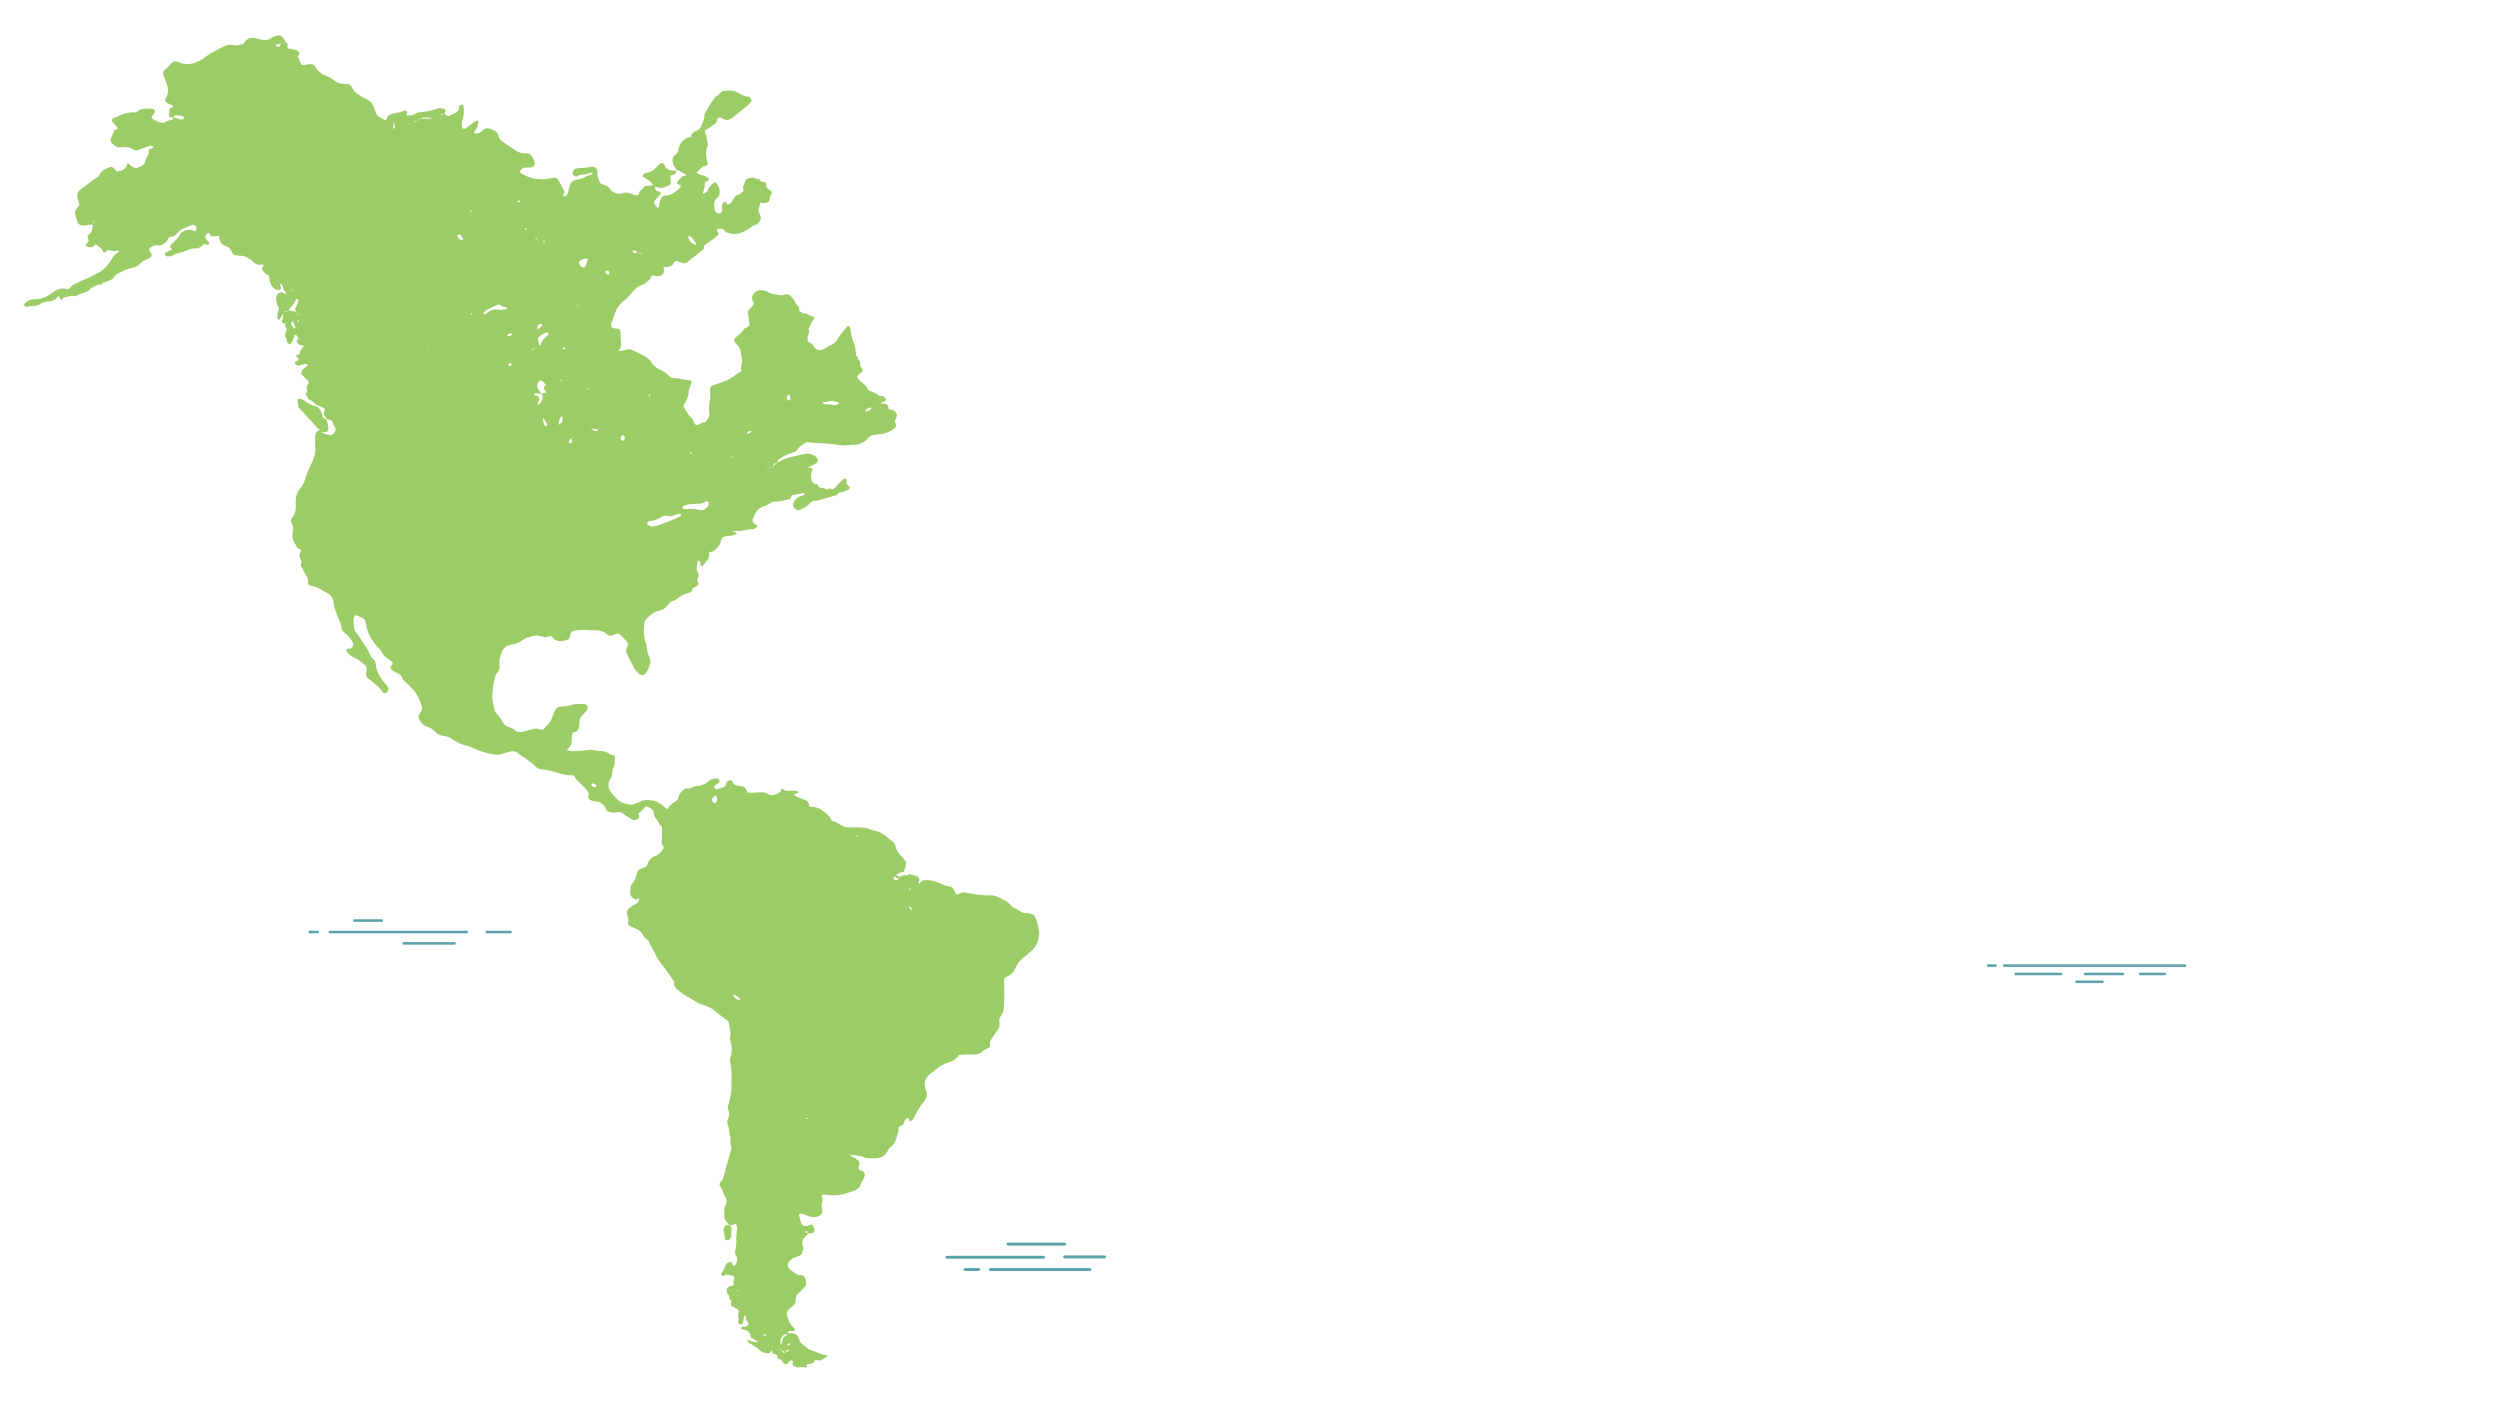<svg enable-background="new 0 0 1920 1080" viewBox="0 0 1920 1080" xmlns="http://www.w3.org/2000/svg"><path d="m1548 749h35c.5 0 .9-.5.9-1s-.4-1-.9-1h-35c-.5 0-.9.5-.9 1s.4 1 .9 1z" fill="#5ca4aa"/><path d="m1601.3 749h29.1c.5 0 .9-.5.9-1s-.4-1-.9-1h-29.1c-.5 0-.9.5-.9 1s.4 1 .9 1z" fill="#5ca4aa"/><path d="m1643.6 749h19c.5 0 .9-.5.9-1s-.4-1-.9-1h-19c-.5 0-.9.5-.9 1s.4 1 .9 1z" fill="#5ca4aa"/><path d="m1594.7 755h20c.5 0 .9-.5.9-1 0-.6-.4-1-.9-1h-20c-.5 0-.9.5-.9 1 0 .6.4 1 .9 1z" fill="#5ca4aa"/><path d="m1539.2 742.6h138.9c.5 0 .9-.5.9-1 0-.6-.4-1-.9-1h-138.9c-.5 0-.9.5-.9 1s.4 1 .9 1z" fill="#5ca4aa"/><path d="m1526.9 742.6h5.8c.5 0 .9-.5.9-1 0-.6-.4-1-.9-1h-5.8c-.5 0-.9.5-.9 1s.4 1 .9 1z" fill="#5ca4aa"/><g fill="none" stroke="#5ca4aa" stroke-linecap="round" stroke-miterlimit="10"><path d="m253.4 715.8h105" stroke-width="2.019"/><path d="m373.9 715.8h18.2" stroke-width="2.019"/><path d="m310 724.5h39" stroke-width="2.019"/><path d="m272.3 707h20.8" stroke-width="2.019"/><path d="m237.9 715.8h6.1" stroke-width="2.019"/><path d="m727.2 965.6h74.2" stroke-width="2.25"/><path d="m760.6 975h76.5" stroke-width="2.25"/><path d="m817.6 965.3h30.7" stroke-width="2.25"/><path d="m741.1 975h10.5" stroke-width="2.25"/><path d="m774.1 955.5h43.5" stroke-width="2.25"/></g><path clip-rule="evenodd" d="m794.6 703.6c-.3-.6-1-1.2-1.7-1.4-1.2-.4-2.6-1-3.9-.9-2.4.2-4.3-.5-6-1.8-2.1-1.5-5.1-2-6.6-4.1-2.5-3.4-6.6-4.8-10.4-6.6-1.7-.9-3.6-1.2-5.5-1.2-6.6.2-13.1-.8-19.5-2.2-.7-.2-1.6 0-2.4.2-1 .3-2 .8-2.9 1.2-.8.3-1.5 0-1.9-.8-.5-1.1-.8-2.3-1.5-3.3-.5-.7-1.5-1.7-2.4-1.8-3.7-.2-6.6-2.1-9.9-3.3-2.5-.9-5.1-1.6-7.9-1.7-2.4-.1-4.3.3-5.5 2.2-.1.2-.4.4-.6.4-.5 0-.7-.4-.5-.9.1-.4.2-.9.4-1.4.5-1.9-.9-3-2.1-3.4-2-.7-4.1-1.2-6.1-1.7-.1.4-.2.8-.3 1.2h.1l.2.2-.4-.1v-.1c-2.3-.3-4.5-.2-6.4 1.3-.6-1.1-1.8-1.2-3.1-1.3 1.8-1.5 3.9-2.3 6.3-2.8.6-1.8 1.2-3.5 1.6-5.3.3-1.1.2-2.3-.7-3.3-1-1.1-1.6-2.4-2.8-3.4-2.2-2.1-3.9-4.5-4.4-7.4-.3-1.4-1-2.7-2.2-3.7-4.5-3.8-8.8-7.8-15.5-8.8-.8-.1-1.6-.4-2.3-.8-2.8-1.2-5.7-1.4-8.8-1.4-3 .1-6 0-9-.1-.8 0-1.6-.3-2.3-.6-2.8-1.4-5-3.6-8.4-4.2-.4-.1-.8-.6-.9-1-.4-1.1-1-2.2-2-3-1.7-1.5-3.4-3.1-5.3-4.4-1.2-.9-2.8-1.5-4.3-2-1.3-.4-2.7-.3-4.1-.4-.9-.1-1.6-.5-1.5-1.3.1-2.2-1.2-3.5-3.5-4.3-2-.7-4-1.5-5.9-2.4-.7-.3-1.5-.8-1.7-1.3-.3-.8.8-.9 1.6-1.1.3-.1.5-.1.8-.2.6-.2.8-.6.5-1-.1-.2-.4-.3-.7-.4-2.4-.7-4.9-.4-7.3-.3-1.5.1-2.6-.4-3.6-1.3-.4-.4-1.1-.2-1.4.3-.4.6-.4 1.5-.9 1.9-2.5 1.9-6.5 3.4-9.7 1.3-2-1.2-4-1.3-6.2-1.1-2.4.2-4.9.3-7.4.4-1.2 0-2-.4-2.5-1.5-.1-.2-.1-.5-.2-.7-.4-1.5-1.5-2.5-3.2-2.8-1.1-.2-2.1-.4-3.2-.5-2.1-.2-3.5-1.2-4.1-2.9-.2-.7-.8-1.2-1.7-1.3-.8-.1-2.3.6-2.7 1.4-.2.4-.5.9-.5 1.3-.1 1.6-1.1 2.5-2.9 3-1.3.3-2.5.9-3.8 1.3-.8.3-1.4 0-2-.8-.4-.6-.9-1.3-.1-1.9 1.1-1 2.4-1.9 3.5-2.9.6-.5.1-2-.8-2.4-.7-.3-1.6-.5-2.3-.4-1.9.3-3.7 1-5.1 2.2-1.8 1.5-3.9 2.7-6.3 3.2-2.6.6-5.4.5-7.6 2.2-.3.2-1.1 0-1.6 0-1.8-.2-3.2.6-4.3 1.6-1.5 1.4-2.9 2.9-3.2 4.8-.3 1.8-1.1 3-2.8 4-1.6.9-3 2-4.3 3.2-.6.6-.7 1.5-1 2.4h.1v.4l-.2-.3c0-.1 0-.1.1-.2-.5-.1-1-.2-1.4-.4-1.4-1.1-2.9-2.2-4.2-3.3-1.8-1.6-4-2.3-6.5-2.8-3.3-.6-6.5-.6-9.5.9-.9.5-2 .8-2.9 1.2-2.2 1.1-4.4 1.8-6.9.5-4.5-.4-7.3-2.9-9.8-5.7-1.5-1.6-2.7-3.5-3.9-5.3-.4-.6-.6-1.3-.6-2-.1-2.3-.1-4.6 1.7-6.7.6-.7.9-1.7.9-2.6.1-2.4.8-4.5 1.6-6.8.8-2.2.6-4.6.7-6.9 0-.4-.4-.9-.8-1.1-.9-.4-2-.7-3-1l.2.2-.5.1.3-.3c-1.8-1.4-3.7-2.4-6.3-2.5-2.4-.1-4.9-.3-7.3-.8-2.8-.6-5.3.7-8.1.6-2.2-.1-4.4.3-6.5.3-1.3 0-2.7-.3-4-.5-.7-.1-.9-.7-.5-1 2.5-2.1 3.6-4.5 3.3-7.6-.1-1.4.3-2.8.5-4.2.1-.7.6-1.3 1.5-1.4 2-.1 2.9-1.1 3.3-2.6.4-1.6.8-3.2.7-4.8-.2-2.3.6-4.1 2.4-5.7 1.1-1 2.1-2.2 3-3.3.4-.6.7-1.3.9-1.9.5-1.2-1-3-2.5-3.1-3.3-.1-6.6-.5-9.7.6-2.6 1-5.3 1.1-8 1.2-2.5.1-4.1 1.2-5 3.1-.6 1.1-1.1 2.1-1.4 3.3-1 3.4-2.5 6.6-5.8 9-1 2.8-3 2.7-5.7 1.8-1.2-.4-2.7-.2-4 .1-2.6.6-5.2 1.6-7.8 2.1-2.1.4-4.4.5-6.1-1.2-1.3-1.3-3-2-4.9-2.5-2.3-.6-3.6-2.1-4.5-3.8-1.2-2.4-2.7-4.6-4.7-6.6-.9-.9-1.4-2-1.6-3.2-.4-2.1-.9-4.1-1.3-6.2-.2-1.4-.4-2.8-.3-4.2.3-4.9.9-9.8 2.2-14.6.2-.9.5-1.9 1.2-2.6 2-1.9 2.4-4.1 2.1-6.5-.4-3.3.5-6.5 1.7-9.6 1.1-2.8 3.3-5.2 6.6-5.7 4-.6 7.3-1.9 10.2-4.1 2.1-1.7 4.9-1.9 7.3-2.8 2-.7 4.3-.3 6.4.4 1.6.5 3.2.8 4.8.2 1.8-.7 3.4-.4 4.3.9 2 2.8 4.9 2.7 7.9 2.3 1.5-.2 3-1 4.4-1.5.4-1.3 1-2.6 1.1-4 .1-1.5 1.3-2 2.5-2.3 1-.3 2.1-.3 3.2-.5 3.8-.6 7.7.3 11.5.1 4.3-.2 8.1.6 11.1 3.5 1 1 2.5.8 3.8.4 1-.3 2-.8 3-1.1 1.1-.3 2.3-.1 3 .7 1.8 1.8 3.4 3.6 5.1 5.5.9 1 1.1 2.1.5 3.3-.3.7-.5 1.4-.8 2-.7 1.4-.8 2.7.5 3.9 1.1 3.9 3.7 7.2 5.4 10.9.8 1.7 2.4 3.1 3.8 4.5 1.3 1.3 4 1 5-.4 2-2.8 3.3-5.9 3.6-9.3.1-.5.1-1-.1-1.4-.6-1.8-1.5-3.5-2-5.3s-.5-3.7-.7-5.5c0-.2-.1-.5-.2-.7-2.5-5.4-2.2-11-1.6-16.6.1-.9.4-1.9 1.1-2.6 2.9-2.8 5.6-5.9 10.1-6.8.5-.1 1-.3 1.6-.5 1.6-.4 2.9-1.4 3.9-2.4.9-.9 1.6-1.9 2.5-2.8.7-.7 1.6-1.5 2.5-1.7 2-.5 3.4-1.5 4.8-2.6 2.2-1.8 4.7-3.1 7.8-3.7 1.5-.2 2.3-1.2 2.4-2.5 0-.9.8-1.1 1.5-1.5.9-.5 1.8-1 2.6-1.7.6-.5 1-1.2.6-1.9-.7-1-1.3-1.8-.6-3.2 1-1.7 1.3-3.5 0-5.4-.4-.6-.7-1.3-.6-2 .1-2.1.3-4.2.6-6.2 0-.1.4-.3.6-.3s.5.1.7.2c1.3.9.9 2.1 1 3.2 0 .3.6.7.9.9.1.1.6-.1.7-.3 1.4-1.7 2.9-3.4 4.2-5.2.5-.8.6-1.8.8-2.7.1-.7 0-1.4.1-2.1 0-.6.4-.8 1.1-.8 1.5.1 2.5-.7 3.5-1.6 2.3-2.1 4.1-4.5 4.6-7.3.5-2.5 2.1-3 4.5-3.1 1.6-.1 3.3-.4 4.8-.7.8-.2 1.5-.6 2.2-.9.2-.1.4-.4.4-.6s-.2-.5-.4-.6c-.5-.2-1-.3-1.6-.4-.8 0-1.1-.3-.9-.7 0-.1.5-.1.8-.1h.8c4.7.6 9.1-1.4 13.8-1.3.7 0 1.4-.7 2.1-1.1 1.7-1.1 1.6-1.6-.4-2.8-1.5-.9-2.4-2.3-2-3.4.6-1.6 1.1-3.2 1.9-4.6 1.4-2.6 3.5-4.7 6.8-5.8 1.8-.6 3.6-1.2 5-2.4 1.1-.9 2.4-1.3 3.8-1.2 3.7.3 6.9-1.2 10.4-1.7 1.3-.2 1.5-1.1 1.8-2 .2-.6 1.1-1.2 1.7-1.3 2.6-.6 5.3-1 8-1.5.2 0 .7.2.7.2-.1.4-.2 1-.5 1.1-.9.4-2 .7-3 1.1-2.3 1-4.1 2.4-5 4.5-.4.8-.6 1.9-.4 2.7.3 1.4 1.3 2.6 2.8 3.3.4.2 1.1.4 1.5.2 3.3-1.2 6.4-2.8 8.5-5.3 1.3-1.5 2.7-2.2 4.8-1.8 4.2-1.2 8.3-2.3 12.5-3.5 1.3-.4 2.6-.8 3.8-1.1.6-2.5 3.6-1.7 5.3-2.7.7-.4 1.5-.6 2.2-.9.5-.2.9-.5 1.4-.8s.9-1.6.5-1.9c-1.7-1.3-3.2-2.6-2.1-4.8.1-.2-.2-.4-.2-.7-.2-.5-1.6-1-2.1-.6-2.7 2-4.8 4.4-6.8 6.9-.8 1-1.4 1.2-2.6.9-.8-.2-1.6-.3-2.4-.4-.3.5-.8.8-1.5.6-.6-.1-1.1-.4-1.7-.7-.8-.1-1.5-.2-2.3-.3-1.9-.1-2.6-1.1-2.8-2.6-3-.2-4.5-1.6-4.9-4.3-.4-2.4-.4-4.5.8-6.7.5-.9-.1-1.6-1.5-1.9-.5-.1-1.1-.1-1.6-.1-.2 0-.5-.2-.7-.3.5-.1 1-.3 1.4-.4 2-.7 4-1.5 5.6-2.8.9-.7 1.3-2.2.7-3.2-.5-.8-1.1-1.7-1.9-2.2-2.3-1.4-4.9-2.2-7.7-1.6-7.3 1.6-14.7 2.8-21.1 6.6v.3c-.2 0-.3 0-.4.1-.9.8-1.8 1.6-2.7 2.4 0 .1 0 .2-.1.4-1.2.4-2.4.8-3.6 1.1-.6.4-1.3.9-1.9 1.3l-.2.4.1-.5c.6-.4 1.2-.8 1.8-1.3 1.2-.4 2.4-.7 3.5-1.1.1-.1.2-.2.3-.3.3-1.9.5-2.1 2.7-2.4.1-.1.2-.1.3-.2.1 0 .1-.1.2-.1-.1-1.2.5-2.1 1.5-2.8 2.7-2 5.8-3.5 9.2-4.5 2.1-.6 4.1-1.3 5-3.3.2-.4.5-.8.9-1.1 1.6-1.2 3.2-2.6 5-3.6 1.7-.9 3.7.1 5.6.1 7.6.1 15.2 1 22.8 1.9 3.3.4 6.4-.9 9.7-.4.7.1 1.6-.2 2.4-.4s1.5-.5 2.2-.8c2.1-1 4.1-2.3 5.5-4.1 1.1-1.4 2.8-2.1 4.8-2.4 1.4-.2 2.7-.5 4.1-.5 4.1-.1 7.2-1.9 10.3-3.8 1.6-1 2.6-2.5 1.7-4.3-.6-1.1-.8-2.1-.1-3.3.5-.8.9-1.7 1.1-2.6.1-.6 0-1.5-.4-2-1.3-1.8-3-3.2-5.8-2.9l-.5.2.4-.3h.1c-.1-.7-.1-1.4-.4-2-.4-1.2-1.3-2.1-2.8-2.3-.8-.1-1.6-.1-2.5-.2-.3 0-.5-.1-.8-.2.3-.2.6-.5 1-.7.7-.3 1.6-.4 2.3-.7 1-.4 1.2-1.5.5-2.4-.8-1-1.6-1.9-3.2-1.8-.5 0-1.4.1-1.6-.1-1.9-2.2-4.9-2.8-7.6-4-.5-.2-1-.6-1.1-1-.6-2.5-2.8-3.9-4.8-5.5-1-.8-1.8-1.8-2.6-2.7s-.9-1.8-.1-2.5c.9-.9 1.9-1.7 2.9-2.5.8-.8.9-1.7.3-2.5-1.2-1.6-2-3.2-1.5-5.2.1-.5-.6-1.3-1.1-1.7-1.1-.8-.3-2.3-1.7-3-1.1-.6-.1-1.7-.5-2.6-.4-1.1-.2-2.3-.4-3.4-.3-1.4-.6-2.8-1.2-4.1-1.4-3.1-2-6.3-2.5-9.5-.1-.9-.3-1.9-.6-2.8-.1-.3-.8-.5-1.2-.7-.2-.1-.6 0-.7.2-2 2.8-4.6 5.2-6.3 8.1-1.6 3-3.7 5.7-7.6 7-1 .3-1.6 1.2-2.6 1.7-1.2.6-2.4 1.1-3.7 1.5-1.4.5-2.7 0-3.8-.8-.9-.6-1.5-1.3-1.9-2.2-.5-1.2-1.5-1.9-2.7-2.5-1.8-.8-2-2.2-1.9-3.6.1-2.3 1.9-4.4.8-6.8-.2-.5.5-1.3.8-1.9 1-2.2 1.8-4.4 3.4-6.3.4-.5-.1-1.6-.9-1.7-2.5-.3-4-2.3-6.6-2.3-1 0-2-.8-2.9-1.2-.8-.4-1.1-1-1-1.7 0-.7.2-1.4-.4-2-1.4-1.4-2.6-3-3.3-4.8-.4-1.1-1.4-2-2.2-2.9-1.4-1.6-3.1-2.6-5.6-1.7-1 .3-2.2.5-3.2.3-3.2-.6-6.5-.5-9.3-2.4-1-.7-2.5-1-3.8-1.3-3.2-.8-6.7.9-7.9 3.6-.7 1.6-.9 3.2.2 4.7.8 1.1.9 2.2 0 3.3-1.3 1.5-3 2.9-3.8 4.5-.9 1.9 1.1 4 .6 6.1-.2.9 0 1.9.4 2.8.6 1.7-.4 2.6-1.9 3.4-.7.4-1.7.6-2 1.2-1.6 2.9-4.6 4.6-6.9 6.9-1.2 1.1-1.2 2.5 0 3.8.8.9 1.8 1.8 2.5 2.8.6.8 1.2 1.6 1.3 2.5.5 2.5.8 5.1 1.4 7.6.7 2.8-1.7 5.5-.5 8.3.1.2-.4.8-.8 1.1-1.1.7-2.4 1.2-3.3 2-3.3 2.9-7.4 4.8-11.8 6.3-2 .7-4.1 1.4-6.1 2.1-1.5.5-2.1 1.5-2.1 2.7.1 2.8.5 5.6-.1 8.4-.4 1.8-.7 3.7-.7 5.6-.1 1.8.3 3.7.3 5.5 0 .7-.1 1.4-.4 2-.7 1.3-1.5 2.5-2.4 3.7-.2.3-.9.7-1.3.6-2-.4-2.9.9-4.2 1.7-.8.5-2.5.2-2.9-.5-.4-.6-.6-1.3-1-1.9-.5-1.1-.8-2.4-1.7-3.1-2.8-2.1-3.7-5.2-5.5-7.7-.6-.9-.5-1.8.1-2.6 1.8-3.2 3.6-6.3 3.4-10-.1-1.1.7-2.2 1.1-3.3s.8-2.2 1.2-3.3c.2-.5-.6-1.7-1.1-1.7-4.4-.3-8.5-1.8-12.9-1.7-1.1 0-2.2-.4-2.9-1.2-2-2.3-4.5-4.1-7.5-5.3-2.8-1.2-4.9-2.9-6.3-5.3-1.5-2.6-4-4.5-6.9-5.9-2.6-1.3-5.2-2.6-7.8-3.8-1.2-.6-2.6-.8-4-.5-2.3.5-4.5 1.4-6.9 1.1 0 .1-.1.1-.1.2l-.3.2.1-.4h.3c1.3-1.7 2.3-3.5 2-5.7-.3-2.5-.2-5.1-.3-7.7 0-.9-.2-1.9-.5-2.7-.1-.4-.7-.8-1.1-.9-1-.2-2.1-.2-3.2-.3-1.2-.1-2.1-.6-2.3-1.5-.2-.7-.4-1.4-.2-2 .4-1.3 1.2-2.6 1.6-4 1.5-5.8 4.1-11 9.7-14.9 1.2-.9 2.1-2.1 3.1-3.2 2.9-3.3 5.6-6.9 10.7-8.3 2.1-1.7 4.8-3 5.6-5.7.2-.7.8-1.2 1.8-1 1.1.2 2.1.4 3.2.5 2.6.1 4.8-1.6 4.9-3.7 0-1.1-.1-2.2-.2-3.3-.1 0-.1 0-.2 0-.1-.1-.3-.2-.4-.3.2 0 .4.1.6.1v.2c3.7.2 6.8-.5 8.3-3.9.3-.7 1.2-.9 2.1-.6 1.3.4 2.5.9 3.8 1.3s2.7.4 3.8-.4c4.2-3.3 8.3-6.6 12.4-10 .3-.3.5-.9.5-1.3-.1-1 .3-1.8 1.2-2.4 1.9-1.3 3.8-2.6 5.6-3.9.5-.4 1-.9 1.5-1.3 0 0 .1-.1.1-.1.4-.3.7-.6 1.1-.9 2.1-1.7 2.1-1.8.7-4.1-.1-.2-.2-.4-.3-.6-.2-.5 0-1 .6-1.1 2.5-.3 4.9-.4 5.9 2.2.1.2.4.4.6.4 3.9 1.4 7.9 1.8 11.8.2 2.7-1.1 5.3-2.4 7.5-4.2.8-.6 1.7-1.3 2.7-1.5 2.2-.4 3.1-1.8 4-3.2.7-1 1-2.2.6-3.3-.3-.9-.5-1.8-1-2.7-.8-1.4-.8-2.6-.3-4.1.4-1.3.7-2.7 1-4-.1 0-.1 0-.2 0l-.4-.1.6.1v.1c1 .1 2 .4 3 .3 3.1-.2 4.2-1.1 4.3-3.8.1-1 .2-1.8.9-2.5 1.3-1.3.4-2.5-.4-3.6-2.1-.7-3.3-2-3.2-4 0-1.6-.8-2.5-2.9-2.4-1.6 0-2-1-2.2-2.1-1.9.1-3.5-.4-4.9-1.4v-.1c-.1 0-.1 0-.2 0l.2.2c-.5.1-1 .4-1.6.3-2.5 0-4.1 1-4.7 3.1-.5 2-2.1 3.8-1.3 6 .2.5.2.9-.3 1.3-1 .8-1.9 1.6-2.8 2.4-2.6.2-3.6 1.8-4.5 3.5-.5 1-1.2 2.1-2 3-.6.8-1.6 1.1-2.7 1.2 0 .1.1.1.1.2-.1.1-.2.2-.3.3.1-.2.1-.3.1-.5h.1c-.4-.8-.7-1.6-1.8-1.9-.9-.2-1.8.8-2.2 2.5-.3.9-.3 1.8.1 2.7.5 1 0 1.8-.6 2.6-.5.7-2 1.2-2.9.9-.7-.3-1.5-.8-1.7-1.3-.5-1.3-.8-2.7-1-4.1-.4-2.7.2-5.1 2.8-6.9.9-.6 1.1-1.5 1.3-2.5.6-3.2-.7-6-2.5-8.7-.3-.5-1.6-.5-2.2 0-1.6 1.6-3.4 3.1-4.1 5.2-.4 1.2-1.4 2-2.5 2.7-.2.1-.5.3-.7.3-.6 0-1-.3-.8-.8.9-2.2 1.7-4.4 1.4-6.8-.1-1.3 1.1-1.3 2-1.7 1.5-.6 1.7-1.9.4-2.7-1.3-.9-2.5-1.9-4.2-2-1.4-.1-2.6-.7-3.7-1.4-.6-.4-.8-.7-.3-1.2 1.4-1.4 2.9-2.7 4.4-4.1.3-.3 1-.3 1.4-.4 2-.6 2.5-1.1 2.2-2.3-1.2-4.4-2-8.7.1-13.1.3-.6.3-1.4.1-2.1-1.1-2.7-.6-5.6-2.1-8.2-.6-1 0-1.7 1.1-2.3 2-1.2 3.9-2.6 5.8-3.8 1.4-.9 2.1-2.1 2.3-3.6.1-.4.3-.9.6-1.3.3-.3 1-.7 1.3-.6 1.3.4 2.5.9 3.7 1.5 1.7.8 3.2.5 4.6-.3.9-.5 1.8-1.1 2.6-1.7 3.8-3 7.6-6.1 11.3-9.2.8-.6 1.4-1.5 2-2.2.8-1 0-3.2-1.2-3.7-.2-.1-.5-.3-.7-.3-3.4-.2-6.1-1.7-8.7-3.4-.8-.5-1.9-.9-3-1-2.4-.4-4.9-.5-7.3 0-.8.1-1.6.5-2.1.9-1.3 1.2-2 2.8-4.1 3.2-1 1.4-2 2.8-3 4.2-1.5 2.2-2.9 4.5-4.2 6.8-.7 1.2-1.5 2.6-1.5 4 0 3.2-1.7 5.8-2.9 8.7-.3.7-.7 1.1-1.4 1.6-1.6.9-3.1 1.9-4.7 2.8-1.4.8-1.1 1.9-1.1 3h.2v.3c.1.1.2.1.3.2-.2.2-.3.1-.3-.2-.1 0-.2-.1-.2-.1v-.1c-1.2.3-2.6.4-3.6.9-3.6 2-5.7 4.9-6.3 8.5-.2 1.4-.5 2.7-1.8 3.7-.4.3-.8.7-1.1 1-1.3 1.3-1.8 2.8-1.6 4.5.2 1.6.5 3.2 1.8 4.5.6.6.9 1.5 1.3 2.3.7.2 1.5.3 2.1.6 1.6.8 3.1 1.8 4.7 2.7.2.1.5.3.5.5 0 .4-.4.6-1 .7-.8.1-1.7.2-2.2.7-1.3 1.2-2.3 2.5-3.5 3.8-.7.7-.2 1.6 1 2.2.4.2.9.2 1.4.3v-.1l.6-.2-.4.3c-.1 0-.1 0-.2 0 .2.9.2 1.8-.6 2.5-1.3 1.2-2.8 2.3-4.2 3.3-1.7 1.2-3.5 2.2-5.9 2.2-3 0-4.3 1.8-4.9 4-.5 1.6-.6 3.2-1 4.8-.1.3-.5.6-.7.9-.2-.2-.4-.3-.6-.5-.6-.8-1.2-1.5-1.8-2.3-1-1.3-1-1.9.1-3.1 1.5-1.7 2.9-3.4 4.4-5 .4-.5 0-1.6-.7-1.7-2.8-.2-3.6-1.7-3.8-3.8-.2-.2-.5-.4-.7-.6.2.2.5.4.7.6.1.1.2.1.3.2l-.3-.2c1.1.2 2.1.4 3.2.7s2.1.4 3.2 0c1.7-.7 3.5-1.3 5.2-2 .4-.2.7-.7.7-1.1 0-1.6-.2-3.2-.3-4.9-.1-1.3-.1-1.5 1.7-1.7 2.6-.4 2.6-1.9 2.7-3.4-.4 0-.9 0-1.3 0-3.7.2-6.4-.9-7.6-4-.2-.4-.5-.8-.8-1.2s-1.8-.6-2.2-.3c-1 .8-2.1 1.5-2.9 2.4-2.1 2.5-4.6 4.5-8.4 4.9-.5.1-1 .4-1.4.7-.2.1-.4.3-.6.5-.5.4-.6 1.5 0 1.9 2.8 1.8 5.9 3.3 7.4 6.3l-.3-.2c.1.1.2.1.2.2-1.3.2-2.6.6-3.9.6-1.5 0-2.6.1-3.3 1.4-.4.8-1.4 1.4-2.1 2-.6.5-1.2.9-1.2 1.7 0 .7 0 1.4-.8 1.8-1 .5-2.1.4-3.1 0s-2-.8-3-1.2c-1.8-.6-3.7-.9-5.6-.2-.7.3-1.6.4-2.4.5-1.1.2-2.2 0-3.2-.4-1.7-.8-3.5-1.6-4.3-3.1-1.1-2.2-3.1-3.1-5.6-3.6-1.1-.2-1.9-.9-2.3-1.9-.8-2.2-2.2-4.3-1.8-6.7.1-.7 0-1.4-.1-2.1-.2-1.6-2.2-3.2-4-2.9-3.8.5-7.5 1-11.4 1.2-1.7.1-2.8 1.3-3.5 2.7-.5.9 0 2.3 1.3 3.1.7.5 1.5.6 2.3.2.5-.2.8-.7 1.3-.8 1.6-.3 3.3-.3 4.9-.6s3.1-.9 4.6-1.3c.3-.1.7.4 1 .7.1.1-.2.5-.4.6-1.5.5-3.2.8-4.5 1.6-1.8 1.1-3.7 1.9-5.9 2.2-1.1.1-2.1.5-3.1.9-1.6.5-2.8 1.4-3.3 2.9-.8 2.2-1.5 4.5-1.8 6.8-.1.6-.6 1.3-1.2 1.8-.5.4-1.5 1-2 .8-1-.3-.5-1.2-.1-1.8.7-1.1.7-2.2 0-3.3-.8-1.5-1.6-3-2.4-4.4-.7-1.3-1.4-2.5-2.2-3.8-.4-.7-1.9-1.4-2.8-1.2-1.1.2-2.1.5-3.2.7-8.2 1.6-15.7.2-22.4-4.3-.5-.3-.5-1.3-.1-1.9.9-1.3 2-2.2 3.9-2.2h2.5c3.4 0 5-1.5 4.3-4.3-.3-1.3-1-2.7-1.7-3.9-1.1-1.8-3-3-5.3-2.8-3 .3-5.3-.7-7.5-2.1-3-2-5.9-4.2-9-6.1-2.1-1.3-3.7-2.7-4.1-5-.5-2.9-2.9-4.3-5.8-5.4-2.6-.9-4.7-.7-6.6 1.2-.7.7-1.5 1.4-2.5 1.8-.7.3-1.6.3-2.4.4-.9 0-1.8-.9-1.3-1.4 2.2-2.3 2.7-5 3.2-7.7 0-.2-.2-.4-.4-.5s-.5-.3-.7-.2c-.7.3-1.5.5-2.1 1-2.3 1.6-4.6 3.3-6.9 5-.3.3-1.1.3-1.5.2s-.9-.6-1-1c-.4-1.9-.3-3.7.3-5.6 1-3.2 1.2-6.5.9-9.7-.1-.7-.3-1.4-.7-2-.1-.2-1-.3-1.3-.2-1.3.7-1.6 1.8-1.7 3s-.6 2.2-2 2.9c-1.7.8-3.3 1.7-4.9 2.5-1.1.5-2.1.2-3-.5-.3-.3-.7-.5-1-.8-.2 0-.4 0-.6.1-.5.3-.9.6-1.4.8-.2.1-.6.1-.7 0-.5-.3-.4-.5.5-.6.6 0 1.1-.1 1.6-.2.1-.1.3-.2.4-.3.1 0 .1.1.2.1.2-.7.5-1.3.7-2 .2-.8-.3-1.5-1-1.7-1.8-.5-3.7-.8-5.6-.2-4 1.4-8.1 2.5-12.6 2.7-1.3 0-2.8.4-3.8 1.1-2.3 1.6-4.9 1.5-7.5 1.2-.1 0-.1.1-.2.1l-.2.3.2-.5h.2c.1-.1.3-.2.4-.4.7-.8.9-1.6.1-2.5-.7-.8-1.4-.9-2.8-.2-.9.4-1.7 1-2.9 1.1-1.9.2-3.7.6-5.5 1.1-2.1.7-3.7 1.8-4.1 3.9-.2.9-1 1.2-1.6.9-1.1-.7-2.2-1.3-3.4-2-1.6-1-2.7-2.2-3.3-3.9-.5-1.6-1.1-3.1-1.8-4.6-.5-1.1-1.1-2-1.7-3.1-1.8-1.7-4.3-2.8-6.5-4-3.4-1.9-6.8-4-8.2-7.6-.2-.4-.6-.8-.9-1.2-.7-.8-1.6-1.3-2.7-1.4s-2.2-.1-3.3-.1c-2.3.1-4.2-.7-6-2-2.5-1.8-4.9-3.6-8.2-4.6-1.5-.4-2.7-1.6-3.9-2.5-1.4-1.1-2.4-2.4-3.2-4s-2.6-2.3-4.8-2c-1.3.2-2.7.6-4 .8-.9.1-1.6-.2-2.1-.8-1.3-1.8-1.2-4-2.5-5.8-.2-.2.2-.9.5-1.2.6-.6.9-1.3.6-1.9s-.9-1.2-1.6-1.5c-1.2-.5-2.5-.9-3.8-1.2-.8-.2-1.6-.2-2.4-.3-1.2-.2-1.5-.5-1.3-2 .2-1.2.3-2.2-1.2-2.8v.1c-.2 0-.4 0-.6 0-.8.2-1.6.5-2.4.7-.3.2-.6.3-.9.5-.1 0-.2 0-.2 0-.1.4-.1.8-.3 1.2-.6 1-1.5 1.3-2.6.6-.4-.2-.5-.8-.7-1.2 0-.1.4-.4.6-.4 1-.1 2-.2 3-.3 0-.1 0-.1 0-.2.4-.1.7-.2 1.1-.3.7-.4 1.5-.7 2.4-.7.1 0 .3-.1.4-.1s.1.1.1.1c-.6-1.8-1.6-3.4-3.3-4.7-.9-.7-1.8-.9-3-.6-1.8.5-3.6 1-5.2 2.1-2.4 1.6-5 1.7-7.8 1-1.6-.4-3.2-.8-4.7-1.2-2.7-.7-4.8.3-6.6 1.8-.6.5-.7 1.3-1.2 1.8s-1.2 1.2-1.8 1.3c-2.1.3-4.2 1.1-6.5.6-3.2-.8-6.1.1-8.6 1.5-4.8 2.7-10 4.9-14.1 8.4-.6.5-1.2 1-1.9 1.3-5.3 2.6-10.7 5-17 2-.2-.1-.5-.2-.8-.3-2.5-.8-3.9-.5-5.8 1.4-1.2 1.2-2.2 2.7-3.7 3.8-2.2 1.6-2.8 3.3-1.7 5.5.7 1.5 1 3.2 1.7 4.7 1.8 4.4 2.4 8.6-.5 12.9-.6.9.1 2.4 1.3 3.1 1.3.8 2.8 1.3 4.2 2.1.3.2.3.8.4 1.2 0 0-.4.2-.7.2-.9.1-1.7.3-1.9 1.1-.3 1.8-.4 3.7-.5 5.6 0 .3.7.8 1.1.9.6.1 1.4.1 2.1.1 0-.1.1-.2.1-.3.1 0 .2.1.3.1.1-.4.1-.8.2-1.2h-.1l-.3-.3.5.2v.1c2.3-.5 4.6-.2 6.8.6.6.2 1 1.2.6 1.8-.2.3-.8.7-1.2.6-2.3-.1-4.4-1-6.4-1.7v.2c-.1 0-.2 0-.4 0-.3.8-.2 1.8-1.5 1.9-1.7.2-3.2.6-4.5 1.5-1.5 1-3.1.8-4.7.2-1.7-.7-3.4-1.6-5-2.4-1.1-.5-1.4-1.5-.7-2.3.6-.8 1.3-1.5 1.9-2.3 1.2-1.6-.6-3.5-2.4-3.5-2.2 0-4.4 0-6.5.3-1.3.2-2.9.7-3.6 1.5-1.3 1.4-2.6 1.3-4.3 1.1-1.3-.1-2.7.3-4 .5-3.9.5-6.9 2.8-10.5 3.9-1.3.4-1.8 1.9-.9 2.9 1.2 1.5 2.6 3 3.9 4.5.4.5.1.9-1.2 1.4-.5.2-1.3.3-1.3.6-.5 2.3-2 4.3-2.8 6.5-.3.8-.1 2 .4 2.7 1.9 2.4 4.3 4.4 8.1 3.8 3.1-.5 6-.2 8.5 1.6 1.4.9 2.8 1.1 4.6.4 2.7-1.1 5.5-2.1 8.3-3 .7-.2 1.6.1 2.4.2.2 0 .4.3.5.5s.1.5-.1.6c-.4.3-.9.6-1.4.7-1.4.3-2.6.7-2.1 2.3.2.6.2 1.5-.1 2-1.1 1.9-2.1 3.7-2.6 5.9-.5 2.3-4.6 4.7-7.4 4.7-.5 0-1.1-.2-1.5-.4-.9-.5-1.8-1-2.6-1.6-.6-.4-1.1-1.4-1.7-1.4-.9 0-.7 1-1 1.6-1.2 2.7-3.7 4-6.8 4.4-.5.1-1.1-.2-1.5-.5s-.6-.8-.9-1.1c-1.4-1.8-3-2.2-4.7-1.4-3.1 1.5-6.3 3-7.3 6.3-.1.4-.5.9-.9 1.1-4.9 2.3-8.1 6.2-12.5 8.9-3 1.9-4 4.3-3 7.4.3 1.1.6 2.3 1 3.4.4 1.2.3 2.4-.8 3.3-2.5 2.1-2.7 4.5-1.7 7.1.5 1.6.9 3.2 1.4 4.8.3 1 1.2 1.6 2.3 1.9 1 .3 2.2.6 3.2.4 2.1-.4 4.1-.8 6.3-.6 0-.1 0-.1 0-.2.1-.1.1-.3.2-.4 0-.5.1-1 .1-1.4 0-.2 0-.6.1-.7.5-.3.8 0 .5.6-.2.5-.5 1-.7 1.5v.6c-.1 0-.1 0-.2 0-.2 1.1-.5 2.2-.6 3.3 0 1.8-1.1 3.1-2.6 4.2-1.2.9-1.2 2-.5 3.2.6 1 .3 1.8-.2 2.7-.3.6-.9 1.1-1.3 1.7-.6.8-.4 1.4.4 1.6 2.4.7 4.8 1.2 6.3-1.3.1-.2.6-.3.7-.3 2.1 1.8 5 2.9 5.7 5.7.2.8 1.2.8 1.8.2.2-.2.3-.4.5-.6 1.3-1.4 1.3-1.3 3.8-.5.7.2 1.6.3 2.3.3.8 0 1.6-.3 2.4-.4.2 0 .5 0 .8.1.5.3.5.7-.1 1.1-2.3 1.4-3.7 3.2-5 5.4-2.9 4.8-6.6 9.1-12.5 11.7-1.9.8-3.5 2.1-5.6 2.8-3.3 1.1-6.3 2.9-9.4 4.2-2 .9-3.7 2-4.9 3.6-.7.9-1.7 1-2.9.6-2.5-.8-4.9-.2-7.1 1-1.9 1-3.7 2.1-5.3 3.3-2.8 2.1-5.9 3.4-9.6 3.5-1.4.1-2.7.3-4.1.4-2.8.2-4.3 1.9-5.8 3.5-.2.3-.1.9.1 1.3.3.3.8.7 1.3.7.8 0 1.7-.1 2.4-.3 1.6-.6 3.3-.1 4.9-.4 1.1-.2 2.4-.4 3-1 1.8-1.7 4-2.3 6.6-2.3 3.5-.1 6.2-1.6 7.8-4.3 0-.1-.1-.1-.1-.2l.5-.2-.3.3v.1c.7.9 1.3 1.9 2 2.8.5.7.5.7 1.4-.6.3-.4.5-1.1.8-1.1 2.4-.3 4.7-1.4 7.1-1.1 1.1.1 2.1.5 2.9-.2 1.2-1 2.8-1.4 4.3-1.9 2.4-.9 5.4-1.3 6.5-3.8 1.9-.9 3.7-2 5.6-2.8.6-.3 1.5.1 2.3.2.4-.6.7-1.4 1.2-1.5 1.9-.4 3.4-1.4 5.2-2 1.9-.6 3.3-1.6 4-3.2.3-.6 1-1.1 1.6-1.5 3.7-2 7.5-4 11.7-4.9 3.2-.7 5.4-1.9 7.2-4.1.8-.9 2.1-1.4 3.3-2 .9-.5 1.9-.9 2.9-1.4 1.6-.8 2.1-2.2 1.3-3.6-.3-.6-.9-1.2-1.2-1.8-.6-1-.4-1.8.5-2.5 1.6-1.5 3.6-2.2 5.9-1.8 1.5.3 2.6 0 3.7-.8 1.7-1.2 3.5-2.1 4.1-4.2.3-1.1 1.7-1.8 3.1-1.9 1.2-.1 2.2-.4 2.8-1.3 2.8-4.2 7.8-5.6 12.4-7.5 1.5-.6 3.3.5 3.4 2 .1.7.1 1.4-.1 2.1-.1.3-.9.7-1.1.6-3.2-1.5-6.3-1.2-9.2.5-.7.4-1.4.8-1.7 1.4-1.5 3.4-4.5 5.8-7.2 8.4-1 .9-1.2 2.1.1 3.1.6.5.6.8-.1 1.1-1.5.6-2.9 1.3-4.3 1.9-.6.3-.9 1.4-.5 1.9s1.2 1.2 1.8 1.2c1.3 0 2.8-.2 3.9-.8 2.4-1.2 4.9-2 7.6-2.6 1-.3 2.1-.6 3.1-1 2.4-1.1 4.8-2.2 7.7-1.7.7.1 1.5-.4 2.2-.7 1.3-.5 2.1-1.4 3-2.3.8-.9 1.8-.6 2.6.1h1.6c.4-1 .8-1.9-.6-2.8-.8-.5-1.3-1.4-1.7-2.2-.7-1.4-.1-2.6 1.2-3.6.8-.6 1.6-.6 1.9.1.6 1.4 1.3 2.4 3.4 2 1.3-.2 2.6-.2 3.9-.3v-.1l.3-.2-.2.4h-.1c0 .7-.1 1.3.1 2 .7 2.6 1.9 4.9 5.2 5.8 2 .5 3.1 1.9 4 3.4.4.6.5 1.3.9 2 .5.8 1.4 1.4 2.6 1.6 1.1.2 2.2.3 3.3.3 2.6 0 4.8.7 6.7 2.2.6.4 1.4.7 2.1 1.1 0 0-.1-.1-.1-.1l.3-.2-.2.3s0 0-.1 0c.5.5.9 1.1 1.4 1.5 1.8 1.6 3.8 2.7 6.6 2 .2-.1.5 0 .8.1.6.2.9.8.5 1.1-1.7 1.5-1.6 2.8 0 4.2.8.7 1.3 1.6 2.2 2 1.2.6 2.3 1.1 2.2 2.5 0 .9.2 1.8.4 2.8.4 2.1 1.5 4 3.2 5.6 1 .9 2.2 1.4 3.7 1.2 1.1-.1 2-1 1.8-1.9-.2-.7-.5-1.3-.7-2-.1-.2-.1-.5.1-.7.3-.5.7-.3 1 .3.4.9 1.1 1.7 1.1 2.6.1 1.6 1.3 2.5 2.3 3.6.1.1.3.5.2.6-.3.5-.8.6-1.4.2-.5-.3-.9-.5-1.4-.7-1.7-.4-3.4.3-4.1 1.5-.7 1.3-1.2 2.6-.9 4.1.3 1.4.6 2.8.9 4.1l-.2-.2v.4c.1-.1.1-.1.2-.2 1 1.1 1.6 2.3 1 3.7-1 2.2-1.1 4.5-.8 6.9 0 .2.3.6.4.5.5-.1 1.2-.1 1.3-.4 1-1.5 1.8-3 2.7-4.5 0-.2 0-.4.1-.7h.4c.8-.9 1.9-1.1 3.1-1.1 0-.1.1-.1.2-.2h.2c0-.2 0-.4.1-.5 2.2-2.6 4.5-5.1 5.7-8.2.1-.2.8-.2 1.3-.2.2 0 .4.3.4.5 0 .7.1 1.4-.2 2-.6 1.5-1.2 3-2 4.5-.6 1.2.1 2 .8 2.9h.3v.4c.6.7 1 1.5 1.1 2.4.1.1.1.1.3.2l.2.3-.3-.2c0-.1-.1-.2-.1-.3-1-.6-1.1-1.5-1.1-2.4-.1-.1-.1-.2-.2-.3 0-.1-.1-.1-.2-.2-.9-.1-1.8-.2-2.7-.5-1.2-.4-2.4-.5-3.6-.5v.1c-.1 0-.2 0-.3 0-.8 1-1.9 1.1-3.1 1.1-.1.1-.1.1-.2.2-.1.2-.2.3-.3.5-.2 2 .1 4.1-1 6-.4.7.4 1.7 1.6 2 .4.1.9.1 1.3.2v-.1c.2-.1.3-.3.5-.4.1-.3.3-.6.4-1 .1.2.2.4.1.5-.2.2-.4.3-.6.5-.1.2-.2.4-.3.6-.1 0-.2 0-.2 0-.1.7-.5 1.4-.2 1.9.8 1 1.4 1.9.8 3.2-.4.9-.6 1.8-.8 2.7-.1.7-.4 1.5-.1 2 1.3 1.6 1 3.6 2.1 5.2.2.3.9.6 1.3.6.5 0 1.1-.3 1.3-.7 1.1-2 2.3-4.1 2.4-6.4-.1 0-.1 0-.2 0 0-.1 0-.2-.1-.4-.2-.1-.3-.2-.5-.3.1 0 .4.1.4.1v.2c.1.1.2.1.3.2v.2h1.5c0-.1-.1-.1-.1-.2l.3-.3c0 .2-.1.3-.1.5h-.1c.6.8 1.1 1.6 1.7 2.5.1 0 .1-.1.2-.1 0 .2.1.4.1.5.2.3.4.6.4.9 0 .6-.3.6-.4 0-.1-.2 0-.5 0-.7v-.1c-.1-.1-.2-.2-.3-.4-1.2.6-1.5 1.6-1.2 2.8.2 1 .9 1.7 1.9 2.2.7.3 1.6.3 2.3.4 1 .2 1.4.8.7 1.4-1.5 1.4-2.6 2.9-2.7 4.9 0 .9-1.2.8-1.9 1.1-1 .4-1.1.9-.4 1.5 1.9 1.7 1.8 2.5-.6 3.4-.6.2-1.1.3-.9.9.4 1.6 2 2.7 3.4 2.3 1.8-.5 3.5-1.3 5.5-1.2.2 0 .7.1.7.3 0 .4.1.9-.1 1.2-.7.7-1.6 1.3-2.4 1.9-1.6 1.2-2.1 2.7-2.1 4.4 0 .4.6.7.9 1-.1-.1-.1-.1-.2-.2h.4c.1-.1.2-.2.3-.3.3.2.1.3-.3.3-.1.1-.1.2-.2.2 1.3 1.2 2.7 2.5 4 3.7.8.7 1 1.6.6 2.5-.3.8-.8 1.5-1.3 2.2 0 0-.1 0-.1-.1v.2l.2-.1c-.1.7-.4 1.4-.1 2.1.5 1.2.5 2.2-.5 3.2-.2.2-.2.4-.3.6l2.3 4.1c1.5.6 2.9 1.3 3.9 2.5s2.3 1.9 3.9 2.5c1.3.4 2.5 1 3.7 1.6.7.4 1.2 1 .9 1.7-.6 1.4-.9 2.7-.4 4.1.2.5.7 1 1.2 1.5l.4-.1-.2.2c-.1-.1-.1-.1-.2-.2.1.5.2.9.3 1.4.7.1 1.5.2 2.2.3 1.1.2 2 .6 2.4 1.6.6 1.5 1.2 3.1 2.1 4.5 1 1.5.2 2.7-.5 4-.2.4-.6.8-1 1.1-.6.4-1.5.9-2.1.8-2.3-.6-4.9-.8-6.6-2.5l.3.2c-.1-.1-.1-.1-.2-.2.8.1 1.5.3 2.3.3 1.6 0 2.4-.8 2.6-2.1.3-2.7-.4-5.3-1.6-7.9-1.2-.5-2.3-.9-2.7-2.2-.3-1.1-.9-2.2-1.2-3.4-.7-2.5-2.5-4.2-5.4-4.8-2.2-.5-4-1.5-5.7-2.7-1.1-.7-2.1-1.6-3.2-2.2-.7-.3-1.5-.4-2.3-.5-.7-.1-1.8.7-1.7 1.2.3 1.4.8 2.7.7 4.1-.1.6.4 1.4.8 1.9 1.1 1.3 2.6 2.4 3.6 3.8 3.1 4.1 7.4 7.5 10.5 11.6.4.6 1.2.9 1.8 1.4l-.2-.1c.1 0 .1.1.2.1-2.2.8-3.6 2.1-3.6 4.2-.1 3-.2 6.1.1 9.1.3 3.8-.7 7.4-2.3 11-1.6 3.7-3.7 7.3-4.8 11.2-1 3.6-2.5 7.2-5.1 10.3-2.3 2.8-2.9 6-2.9 9.3 0 .7.1 1.4.1 2.1.2 3.8-.4 7.5-3.1 10.7-.8 1-1 2.2-.3 3.4 1.4 2.4 1.8 4.8 1 7.5-.3 1.1-.1 2.3-.1 3.5 0 .7.1 1.4.4 2 .9 1.9 1.9 3.9 3 5.7.3.6 1.1 1 1.8 1.3 1.5.8 1.6.8 1.1 1.9-.3.7-.7 1.3-.9 1.9-.2.7-.3 1.4-.1 2.1.8 2 2.1 3.8 1.1 6-.2.5.1 1.4.5 2 1.3 2.6 2.7 5.1 4.1 7.7.7 1.3 1.1 2.6.9 4-.2 1.6.4 2.5 1.9 2.7 4.8.6 8.4 3.3 12.3 5.4 3.3 1.7 5.2 4 5.4 7.4.1 2.6 1 5 1.9 7.5 1.4 4.3 3.8 8.3 4.4 12.7.2 1.4 1.2 2.6 2.5 3.5 2.6 1.8 4.2 4.3 5.8 6.8.9 1.4.6 2.7-.2 4-.6 1-1.6 1.1-2.8 1.1-.3 0-.5.1-.8.1-.7.2-1.2 1.2-.9 1.7 1.3 2.1 3.2 3.9 5.7 4.9 3.3 1.3 5.7 3.6 8.3 5.6 1.1.8 1.5 2 1.5 3.2s-.1 2.3-.4 3.5c-.4 1.5.1 2.6 1.4 3.7 4 3.5 8.8 6.3 11.4 10.9.4.8 2 .8 2.9.1 1.2-.8 1.7-2.1 1.4-3.1-.5-1.6-1.6-3-2.8-4.2-1.1-1.1-4.4-5.9-4.9-7.3-.4-1.1-1-2.2-1.3-3.3-.5-1.8-.6-3.7-1.1-5.5-.5-2.1-3-3.2-3.9-5.3-1.2-3.1-2.8-6.1-4.8-8.8-2.2-3-3.7-6.3-6.3-9-.5-.5-.9-1.2-1-1.9-.5-3.5-1.2-7 0-10.4.2-.6.6-.8 1.2-.6 1.5.6 3 1.1 4.4 1.7 1.5.6 2.5 1.5 2.9 3.1.6 3 1 6 2.3 8.9 2 4.4 4.7 8.5 8.2 12.1.7.7 1.7 1.4 1.9 2.2.6 2.2 2.4 3.6 4.3 5 1.2.9 2.5 1.8 3.7 2.8.6.5.8 1.2.2 1.9-.3.4-.6.8-.9 1.2-.7 1.1-.6 2.4.6 3.2 1.5 1 3.1 2 4.8 2.7 1.9.8 3 1.8 3.2 3.7.1.8 1 1.6 1.8 2.2 8.4 7.5 10.7 11.3 13.3 19.7.2.6.1 1.4-.1 2.1-.3.9-.7 1.8-1.4 2.5-1.9 2.3-1.1 4.3.3 6.5 1.2 1.9 2.8 3.5 5.3 4.2 2.4.7 4.4 2 5.8 3.7 1.6 1.9 3.7 2.7 6.1 3.2 1.1.2 2.2.3 3.2.6s2.1.6 2.9 1.2c3.5 2.7 7.4 4.7 12.1 5.8 2.4.5 4.6 1.5 6.7 2.6 2.4 1.2 5 1.9 7.6 2.6 9.1 2.4 9.1 2.4 18.2-.5 2.6-.8 5.1-.6 6.9.9 4.1 3.4 9.2 5.9 12.9 9.8 1.6 1.7 3.8 2.7 6.4 2.9 3.6.3 6.9 1.3 10.3 2.2 3.9 1.1 7.7 2.5 12 2.2.9-.1 1.6.4 1.9 1.1.9 2 2.8 3.5 4.4 5.1 1.8 1.8 3.7 3.5 5.3 5.4.9 1.1 1.6 2.4 1.1 3.9-.9 2.3.6 3.5 3 4.1 1 .3 2.1.6 3.1.6.9 0 1.7 0 2.3.4 1.9 1.3 4.1 2.4 4.7 4.7.6 2.5 3 3.1 5.5 3.5.8.1 1.7 0 2.4-.2 2.7-.8 5.1 0 6.7 1.6 1.5 1.5 3.5 2.1 5.2 3.4 1.8 1.4 2.8 1.2 5-.3 1-.6 1.3-1.5.8-2.5-.3-.6-.7-1.5 0-1.9 2.1-1.2 3.3-3 4.9-4.6.3-.3 1.6-.3 2.2 0 2.3.9 4.1 2.5 4.3 4.8.2 1.7.7 3.2 2 4.5 1.6 1.6 1.9 3.9 3.7 5.4.5.4.6 1.3.6 1.9 0 3 .2 6.1-.2 9.1-.2 1.8-.1 3.2 1.2 4.6.6.6.3 1.4-.1 2-1.6 2.2-3.2 4.4-6.1 5.5-3 1.1-4.8 3-5.6 5.7-.4 1.5-1.5 2.5-3 3.1s-2.9 1.3-4.3 2c-.4.2-.7.7-.8 1.2-1.5 5.8-1.5 5.8-4.2 9.7-.3.4-.8.8-.8 1.2-.2 2.3-.7 4.7-.2 6.9.4 1.8 2.5 2.9 4.5 3.7.1 0 .5-.2.6-.4.3-.3.6-.7.9-1.1.1.4.4.7.4 1.1 0 1.2-.5 2.3-1.6 3.1-1.5 1-3.2 1.8-4.7 2.8-2.2 1.6-3.6 3.5-2.6 6.2.4 1.1.7 2.3.9 3.4.1.7 0 1.4-.3 2-.6 1.4.1 2.3 1.3 2.9 1.6.9 3.3 1.6 5 2.4 2 .9 3.7 2 4.6 3.9.7 1.6 1.8 2.8 3.3 3.9.8.6 1.6 1.4 1.9 2.2 1 3 3.2 5.5 4.3 8.3 1.6 3.8 4 7.1 6.6 10.4 2.7 3.5 5.2 7.1 7.7 10.8.4.6.8 1.4.7 2-.5 2.2.9 3.6 2.4 5 4.6 4.4 10.9 7 16.3 10.6 1 .7 2.6.8 3.8 1.3 3 1.2 6.1 2.3 8.4 4.3 3.1 2.7 6.5 5 9.8 7.5.9.7 1.3 1.5 1.4 2.4.2 1.2.2 2.4.5 3.5.6 2.3 1.1 4.6.2 6.9-.3.8 0 1.9.3 2.8 1.7 4.6 1.3 9.2-.1 13.8-.2.7-.4 1.4-.2 2 2 6.9.9 14 1.2 20.9.1 1.9-.3 3.7-.7 5.6-.5 2.3-1 4.6-1.7 6.9-.4 1.4-.6 2.7 0 4.1.9 2.1.8 4.2-.1 6.2-1 2.1-1 4.1-.1 6.1 1.3 2.7.5 5.6 1.7 8.3.5 1.2-.1 2.8 0 4.1.1 1.2.3 2.3.6 3.5.4 1.2.3 2.3-.2 3.4-.6 1.5-1.1 3.1-1.5 4.7-1.5 5.2-2.9 10.5-4.3 15.7-.2.9-.5 1.8-1.4 2.5-1.8 1.3-1.8 3-.8 4.4 1.8 2.4 2 5.4 3.7 7.8 1.6 2.2 1.5 4.5.1 6.7-.9 1.3-1.1 2.6-.9 4s.1 2.8.1 4.2c0 1.7.7 3.2 1.9 4.6.7.8 1.4 1.5 2 2.2-3-.1-3.5.2-4.1 2.1-.2.7-.5 1.3-.4 2 .4 2.2.9 4.5 1.3 6.7.2.7 2 1.1 2.7.6 1-.8 1.9-1.7 1.9-2.9-.1-1.6 0-3.2.3-4.8.2-1.4-.6-2.7-1.6-3.8 1.4.4 2.6-.1 3.8-.6 1-.4 1.2-.2 1.5.9.2.7.7 1.3.6 2-.2 3-.9 6-.7 8.9.2 3-.3 5.9-.8 8.9-.2.9-.3 1.9.3 2.7 1.9 2.7 1.3 5.3-.2 7.9-.3.5-.7.7-1.3.5-.2-.1-.5-.2-.6-.4-.4-.8-.7-1.6-1-2.4-2.4-.1-4.4 1.1-4.8 2.9-.6 2.3-2.1 4.2-3.2 6.2-.2.3.2.9.5 1.2s1 .5 1.4.4c.7-.2 1.4-1 2-1 1.6.1 3.2.4 4.7.7.9.2 1.7 1.4 1.5 2.2-.5 1.8-1 3.5-.6 5.3h.2c0 .1.1.2.1.3.2.1.3.1.3.1-.1.3-.2.2-.3-.1-.1 0-.2-.1-.3-.1v-.1c-1.5.2-3 .4-4.2 1.4-.8.7-1.4 1.4-1.2 2.4.2.9.4 1.8.8 2.6.3.6 1.2 1.1 1.2 1.7.1.9-.2 1.8.6 2.6.3.3.7.5 1.1.7l.3-.1-.2.3c-.1 0-.1-.1-.2-.1 0 .7 0 1.3-.1 1.9-.4 2-.4 2 1.6 3 1.2.6 2.4 1.3 3.6 2v.2h.1c1 1.5 1 1.7 0 2.7-.1 0-.1 0-.2 0v.2l.3-.2c0 2.3.9 4.5.1 6.8-.3.9.6 1.6 1.9 1.7 1.2 0 1.8-.5 2-1.7.2-1.7.1-3.5.9-5.1 0 0 0-.1-.1-.1l-.3-.4.5.2c-.1.1-.1.2-.1.3.8.7 1.3 1.4 1.2 2.4 0 1 .4 1.8 1.1 2.5.8.8 1.2 1.5.4 2.4-.7.7-1.3 1.5-2.5 1.5-.5 0-1.1-.2-1.6-.1s-.9.5-1.2.8c-.3.5 0 .9.5 1.1.8.2 1.5.5 2.3.6 2.7.1 3.3 2 4.4 3.5-.6 1.3.1 2.2 1.4 2.9 1.7 1 3.3 2.1 5 3.1h.4c0 .1.1.2.2.3.5.2.8.5 1 .9.1 0 .2.1.4.1l.2.3-.4-.2c0-.1-.1-.2-.2-.3-.5-.2-.9-.5-1-.9-.1 0-.2-.1-.4-.2-.1-.1-.2-.1-.2-.1-2.3.2-4.5-.1-6.6-1.2-.4-.2-1-.3-1.5-.3-.2 0-.6.3-.6.4.1.4.1 1 .4 1.2 3.3 2 6.7 3.8 9.4 6.4 1 1 2.7 1.5 4.2 1.9.9.3 2.1 0 3.1 0 .3-.5.6-1.1.9-1.6.1-.2.4-.4.6-.4.6 0 .7.3.4.9-.1.3-.1.7-.1 1.1.5.1.9.3 1.4.4 1.7.4 3 1 2.5 2.8-.1.5.1.9.8 1.1 2 .4 3.2 1.5 3.9 3.1.5.9 1.6 1.1 2.7 1.1 1-1 1.6-2.3 3.1-2.8.6-.2 1.2-.1 1.4.4.2.4.2.9.1 1.3-.1.9-.3 1.9.7 2.5.9.5 1.9.8 3 1 .7.1 1.6-.2 2.4-.2 1.1 0 2.1.1 3.2.2 1.7.1 1.8.1 1.2-2-.1 0-.2 0-.2.1 0-.2 0-.2-.1-.3s-.2-.1-.3-.2c.2-.2.3-.1.3.2.1 0 .2.1.3.1v.1c1.5-.4 3-.8 4.4-1.1 1.2-.3 1.7-.9 1.9-2 .1-.6.7-.6 1.3-.5 1 .2 2.3.6 3.1.3 1.9-.8 3.5-2 5.2-3.1.1-.1 0-.5-.1-.6-.8-.9-2-.4-3-.7-3.5-1.3-6.9-2.6-10.4-3.9-.5-.2-1-.5-1.3-.8-1.6-1.6-3.7-2.6-5.3-4.3-.9-1-1.3-1.8-1.6-3-.7-3-2.5-4.3-6.1-4.5-1 0-1.9 0-2.9.1 0 .1-.1.1-.1.2-.1 0-.2.1-.3.1-.1.6-.2 1.4-.6 1.6-2.7 1.1-2.7 3.2-2.9 5.3 0 .2-.1.5-.2.7s-.4.4-.5.3c-.2-.1-.5-.3-.5-.5 0-.9-.1-1.8 0-2.7.4-2.4 2-4 4.7-4.6 0-.1 0-.2.1-.3h.4c.6-1.2 1.3-2.4 3.4-1.8.3.1.6.2.8.1.5-.1 1.1-.3 1.4-.6.2-.3.3-.9 0-1.2-1.2-1.6-2.7-2.9-3.7-4.6-1-1.6-1.3-3.5-2-5.3-.7-2-.3-3.7 1.3-5.2.7-.7 1.4-1.4 2.3-2 2.1-1.4 3.1-3.2 2.9-5.4-.2-2 .6-3.6 2.3-5 1.7-1.5 3.2-3.2 4.7-4.8.9-.9 1.2-2.1 1-3.3-.1-.7-.2-1.4-.3-2.1-.5-1.9-1.3-3.6-4.1-3.6-1.4 0-2.6-.5-3.7-1.3-1.3-.9-2.6-1.7-3.8-2.6-2.6-2-2.9-4.4-.8-6.8.8-.9 1.8-1.8 2.9-2.4 1.6-.8 3.5-1.3 5.2-2 .5-.2 1.1-.6 1.1-.9.3-2 2.2-3.8 1.1-6-.3-.6-.4-1.4-.5-2.1-.2-2 .3-3.6 2-5.1 1.1-.9 1.9-2 2.8-3-.1-.1-.1-.2-.2-.2-.6 0-1.3-.1-1.9-.3-.5-.2-.5-.7.1-1 .2-.1.6-.2.7-.1.4.4.8.9 1.1 1.4h.4c-.1.1-.1.2-.2.2.5.1 1.1.2 1.6.2 2-.1 3.2-1.3 2.9-2.7-.3-1.1-.7-2.3-1.1-3.4-.2-.6-1.4-.9-2.1-.7-.5.2-.9.5-1.4.7-2.6 1-5.1 0-5.7-2.3-.4-1.4-.7-2.7-1.1-4.1-.1-.4-.3-.9-.5-1.3-.2-.8 1.2-1.8 2.3-1.4 1.5.5 3.1.9 4.5 1.6 2 1 4.1 1.1 6.4.9 2.3-.3 4.9-2.4 4.8-4.2 0-1.4-.6-2.8-.6-4.1 0-1.6.5-3.2.8-4.8 0-.2-.2-.4-.2-.7-.2-.4-.3-.9-.4-1.3-.3-1.5.5-2.4 2.1-2.1 6.1 1.1 12 .7 17.7-1.3 1.5-.5 3.1-.9 4.6-1.5 2.6-1 4.7-2.2 5.4-4.9.4-1.6 1.6-3 2.3-4.5.4-.9.7-1.8.9-2.7.3-1-.5-2.4-1.6-3-.7-.4-1.5-.6-2.2-.9-.8-.4-1-1.1-1-1.8s.2-1.4.5-2c.8-1.9-.1-3.1-1.7-4.3-1.7-1.4-4-2.1-5.6-3.6-.1 0-.3 0-.4 0 0-.1 0-.3-.1-.4s-.3-.2-.4-.3c.1 0 .3.1.4.2v.1c.1.1.2.2.3.2.1.1.2.1.2.2 3.9.4 7.9.4 11.5 2.2.7.3 1.6.4 2.4.4 1.6.1 3.3.1 4.9.1 4.1 0 7.4-1.2 9.6-4.4 1.1-1.6 1.6-3.5 3.4-4.7 2-1.4 3-3.3 3.7-5.4.7-2.3 1.4-4.5 2-6.8l.2.2c0-.1.1-.2.1-.2h-.1c-.6-1.9-.4-2.8 1.3-3.7.6-.3 1.3-.4 2-.5.4-1.8 1.1-3.5 2.3-5 .3-.3.9-.7 1.3-.6.3 0 .7.5.9.9.3.6.4 1.2.6 1.9 1.5-.2 2.3-1.2 2.8-2.2 2.3-4.5 4.7-8.9 8-13 2.2-2.7 3.5-5.9 1.4-9.3-.3-.4-.3-.9-.4-1.4-.8-4.2.1-7.9 4.1-10.8 1.7-1.2 3.3-2.5 4.8-3.8 2.5-2.2 5.7-3.8 9-4.8 1.9-.6 3.5-1.1 4.8-2.3 1.1-1 2.6-1.7 3-3.2.1-.3.9-.6 1.3-.5 1.7.3 3.2 0 4.9-.2 1.6-.2 3.2.1 4.9.1 3.1-.1 5.9-.5 7.9-2.9.9-1 2.8-1.5 4.1-2.3.9-.6 1.4-1.4 1.1-2.5-.3-1.2-.2-2.3.6-3.4 1.6-2.4 3-5 4.8-7.3 1.4-1.9 2.2-3.7 1.8-5.9-.3-1.6-.3-3.4.8-4.8 2.2-2.7 2.6-5.7 2.7-8.7.2-3.7.2-7.5.2-11.2 0-2.6-.2-5.1-.2-7.7 0-1.2.4-2.4 1.8-3 3.8-1.4 5.9-4 7.2-7.3.3-.7.8-1.2 1.1-1.9 1-2 2.4-3.6 4.3-5.1 2.3-1.7 4.4-3.6 6.4-5.4 2.1-1.9 3.7-4 4.8-6.5 1.1-2.3 1.9-7.8 1.2-9.6-.6-4.7-1.9-7.7-3.3-10.8zm-125.6-390.7c.1 0 .4.4.3.5-.7 1.9-2.8 1.9-4.2 2.8-.4-.5-.7-.7-.7-.8 1.1-1.5 2.8-2.1 4.6-2.5zm-35.2 9.3.2-.4.2.5zm-2-13.4c1.3-.2 2.7.3 4-.3 2.7-1.2 5.2-.3 7.8.4.3.1.4.7.5 1.1 0 .2-.3.4-.5.5-1 .3-2 .6-2.8.8-2.3-1-4.5-.7-6.6-.7-.7 0-1.4-.5-2.1-.8-.2-.1-.4-.4-.4-.6-.1 0 0-.4.1-.4zm-2.1 12 .3.2-.5-.1zm-19.6-18.7s.2.2.4.3c.1.3.3.7.4 1.1-.2-.4-.4-.7-.6-1.1-.6.1-.7 0-.2-.3zm-5.5 2.2c.3-.6 1-1 1.5-1.5.2.4.4.8.5 1.3.1.4.2.9.4 1.9 0 .1-.1.8-.3 1.4 0 .1-.5.2-.7.2-1.7-.5-2.3-1.9-1.4-3.3zm-15.1-6.9c.8.2.7.3-.1.3-.2-.1-.4-.2-.5-.2.2 0 .4-.1.6-.1zm-13 33.6c.2 0 .5.1.7.2.1.1.1.4 0 .5-1.1.6-2.3 1.1-3.4 1.6 0 0-.2-.3-.3-.5.6-1.1 1.5-1.8 3-1.8zm-14.4 19.6c.2 0 .4.1.6.2 0 .1 0 .4-.1.4-.2.1-.4.1-.6.1-.2-.1-.3-.2-.5-.4.2-.1.4-.2.6-.3zm-32.9-169.3c.2-.1.6 0 .8.1 2 1.5 3.2 3.6 4.6 5.6.1.1 0 .4-.1.6-.2.1-.5.4-.6.3-.7-.2-1.5-.4-2.1-.8-1.7-1.2-2.5-2.9-3.2-4.7-.3-.6 0-1 .6-1.1zm-43.2 11.2c0-.1.4-.2.7-.2 1.2.3 2.3.7 2.9 1.8.1 0 .2 0 .3-.1.1.1.2.2.3.2 1 .1 2 .3 2.8 1h.4l.1.4-.3-.3c-.1-.1-.2-.1-.2-.2-1.1 0-2-.3-2.8-1-.2 0-.3 0-.5-.1 0 0-.1-.1-.1-.1-2.2.7-2.7.7-3.6-.5-.3 0-.1-.5 0-.9zm-15.7-4.9c.2 0 .3.2.5.3-.2.1-.4.2-.6.1-.7-.2-.7-.4.1-.4zm59.8 159.9c.1-.1.4-.1.6-.1.2.1.5.2.6.4.3.4 0 .7-.7.6-.2 0-.5-.2-.6-.3 0-.2 0-.5.1-.6zm-5.5 41.4c.1-.2.4-.3.7-.4 1.3-.4 2.5-1 3.8-1.2 2.7-.3 5.4-.4 8.1-.5 1.8 0 3.1-.5 4.4-1.5.3-.3 1-.3 1.5-.4.2.1.5.3.6.4 1 1.3.8 2.7-.2 3.9-1.7 1.9-4 3.4-7 2.3-3.7-1.3-7.6-.3-11.3-.6-.4 0-.9-.5-1-.9-.3-.2.1-.7.4-1.1zm-1.3 6.5c-.1.4-.3.9-.6 1.1-2.9 1.3-5.7 2.7-8.7 3.8-2.2.8-4.5 1.5-6.7 2.5-2.1 1-4.5 1.5-7.2 1.6-.8-.4-1.7-.8-2.6-1.3-.8-.4-.5-2.1.3-2.4.2-.1.4-.4.7-.4 3.9-.3 7.2-1.9 10.4-3.7 1.2-.7 2.5-.8 3.9-.4 1.6.5 3.1.3 4.7-.4 1.2-.5 2.5-.8 3.8-1.2.7-.1 2.1.4 2 .8zm-25.1-90.2c.1-.1.1-.2.2-.3 0-.5-.1-1 0-1.5 0-.6.4-.8.9-.5.1.1.2.5.1.6-.3.5-.6.9-.9 1.3v.5l-.7.1zm-20.4 29.1c.2-.1.5-.1.7-.1.4.3 1 .5 1.1.8.4 1.1.4 2.2-.5 3.1-.1.1-.4.3-.6.3-.6.2-1.1 0-1.3-.5-.8-1.4-.6-2.6.6-3.6zm-7.7-10.2v.4l-.7-.2zm-5.1-115.8c.3-.3.9-.5 1.4-.5.5.1 1.1.4 1.3.7.3.6.3 1.3.4 1.8-.4.7-.9.9-1.4.5-.6-.4-1.3-.9-1.7-1.4-.3-.2-.3-.9 0-1.1zm-5.6-4.5c.1.2.2.3.2.5-.1.1-.3.3-.4.4-.1-.2-.2-.3-.2-.5.1-.1.3-.3.4-.4zm-2.7 86.5c.2 0 .4.1.6.1-.1.1-.1.4-.2.4-.2 0-.4-.1-.6-.2.1 0 .1-.2.2-.3zm-3.1 38.6s.2.2.3.3c0 0 .1 0 .1.1 1.5.1 3.1.2 4.6.4.5.1.5.6.1 1.1-.2.2-.5.4-.7.3-1.5-.3-2.9-.9-4.1-1.8-.1 0-.2 0-.3 0-.4 0-.5-.2 0-.4zm-2.2-29.8c-.6-.1-.8-.5-.5-.9.1-.1.5-.2.5-.1.3.3.4.6.7.9-.3 0-.5.1-.7.1zm-3.8-100c.9-.4 2-.5 3.1-.6.3 0 .8.4 1.2.7-1.9 1.4-1.3 3.4-2.1 5.1-.6 1.3-2 1.6-3.1.7-3-2.5-2.7-4.4.9-5.9zm-2.3 34.2c.1-.1.2-.2.3-.3.1-.3.2-.6.3-.8.1.1.3.1.4.2-.2.2-.5.4-.7.6-.1.1-.1.3-.2.4-.6.6-1.2 1.1-1.8 1.7-.1.1-.2.2-.4.3.1-.2.1-.3.2-.5.7-.5 1.3-1.1 1.9-1.6zm-1.6-23.3v.4l-.6-.2zm-4 54.2.2.5h-.4zm-2.8 75c.6-.9.6-2.1 1.8-2.7 0-.1-.1-.2-.1-.3.1-.1.3-.2.4-.3-.1.2-.1.3-.2.5-.1 0-.1.1-.1.1.2.8.5 1.6.7 2.4.1.2.1.5 0 .7-.3.3-.8.6-1.2.8-.2.1-.5 0-.8-.1-.5-.3-.8-.7-.5-1.1zm-1.5-50.2.6.2-.6.2zm-2.4-22.2c.5-.2 1 .1 1.2.6 0 .5-.3.8-.9.8-.4 0-.9-.3-1.3-.5.3-.3.6-.7 1-.9zm-1.1 53.5c.4 2.4-.3 4.5-2.7 5.9v.3l-.4.1.2-.2c.1 0 .1-.1.2-.1-.5-2.3.4-4.4 1.8-6.4.1-.1.5-.2.5-.2.2.2.4.4.4.6zm-1-28.4c.2 0 .3.2.5.3-.1.2-.1.4-.3.5-.1.1-.5 0-.6-.1-.4-.4-.3-.7.4-.7zm-14.7 15.7c-.5 1-1.4 1.9-2.2 2.9-.4.5-.8.6-1 .2-.1-.2-.1-.4-.1-.6s.1-.5.2-.7c.6-1.3 1.5-2.4 1-3.9-.5-1.7-2.5-1.5-3.7-2.2-.2-.1-.3-.5-.2-.6.3-.3.6-.7 1-.7.5-.1 1 .1 1.6.2 1 .1 2 .3 3 .4 0-.1-.1-.1-.1-.2h.1c-.8-1.1-1.6-2.2-2.4-3.3-1.2-1.7-1.1-3.6-.2-5.4.3-.6 1-1.2 1.7-1.4.6-.1 1.6.3 2.1.7.9.8 1.5 1.8 2.3 2.7 0 0 .1-.1.1-.1l.2-.4-.2.5s-.1-.1-.1-.1c-2.2 1.7-2.1 3.3.1 5 .4.3.1.9-.5 1.1-1 .2-2 .4-3 .5.1.1.1.2.2.2-.1 0-.1 0-.2 0 .3.8.8 1.6.9 2.4-.2 1-.2 2-.6 2.8zm3.8 18.9c0 .2-.3.5-.5.5-.4 0-1.2 0-1.3-.1-.5-1.5-1-3-1.3-4.5-.1-.3.4-.8.7-1.1 0-.1-.1-.1-.1-.2.1-.4.2-.7.3-1.1 0-.2.1-.3.1-.5-.1.2-.1.4-.2.5-.1.4-.1.8-.2 1.2.7 1.3 1.5 2.6 2.2 4 .4.4.3.9.3 1.3zm-2.8-141.4c.1-.1.4-.2.7-.2.6.2.8.6.4 1.1-.1.1-.4.2-.6.2-.6-.2-.8-.6-.5-1.1zm-4.4 65.5c.2-1 1.1-1.6 2.2-1.8.4-.1 1 .2 1.4.4.1.1.1.5 0 .6-.9 1.4-2.2 2.4-3.9 3.1v.3c-.1 0-.3 0-.4.1s-.3.3-.4.4c.1-.1.1-.3.2-.4h.2c.1-.1.2-.2.2-.2.1 0 .1-.1.2-.1.1-.8.1-1.6.3-2.4zm-1.1-67.5c.8 0 1 .3.5.7-.2.1-.5 0-.8 0-.1-.1-.3-.3-.4-.4.2-.2.4-.4.7-.3zm-3 85c1-.2 2-.3 3-.4.2-.1.4-.2.6-.3.6-.5 1.3-1 1.9-1.6 0 0 .1 0 .1-.1-.1-.2-.1-.3-.2-.5-1.4-5.7-2.2-6.2 5.3-9.9.3-.2 1.1 0 1.4.2.3.3.4.8.4 1.2 0 .2-.1.5-.3.6-1.2 1.2-2.7 2.3-3.7 3.6-.9 1.1-1.3 2.5-2 3.8-.2.3-.7.6-1.1.9 0 .1.1.1.1.2-.6.5-1.3 1.1-1.9 1.6-.2 0-.5.1-.7.1-.9.4-1.8.9-2.7 1.3-.1 0-.4-.2-.5-.4.1 0 .2-.3.3-.3zm-.2-106.5-.2.4-.2-.4zm-5.2 13.8c.1-.1.4 0 .7-.1.5.3.6.7.2 1.1-.1.1-.5.2-.7.1-.5-.3-.6-.7-.2-1.1zm-183.4 58.4-.4.1.2-.3c.1-.1.2-.2.2-.3zm4.6-10.1c0-.1 0-.2 0-.3-.3-.2-.6-.4-.8-.6-.1-.1.1-.3.2-.5.7.2.6.6.7 1.1.1 0 .2.1.2.2l.4.4c-.3-.1-.5-.2-.7-.3zm1.2-9c0 .1-.2.1-.4.1 0-.4.1-.7.1-1.1.1.1.2.3.3.4zm1 37.3c-.5.3-.9.2-1.2-.2-.6-.8-1.3-1.5-1.7-2.3-.5-1.1-.2-2.2 1.1-2.8 0-.1-.1-.2-.1-.3l.2-.2c-.1-.4-.1-.9.4-1.2.1.1.3.3.2.4-.2.3-.4.5-.7.8 0 .1 0 .2.1.4 0 0-.1 0-.1.1.7 1.6 1.5 3.2 2.1 4.8 0 0-.2.3-.3.5zm2.2-4.9c-.2 0-.5-.3-.5-.4 0-.4.2-.7.3-1 .3.3.7.5 1 .8.1.4-.2.7-.8.6zm73.4-148.3c-.1 0-.3-.3-.3-.5 0-.7 0-1.3 0-1.1.1-1.3.1-1.8.2-2.2 0-.2.2-.4.4-.5 0 0 .4.1.4.2.1 1.1.1 2.2.2 3.3-.1.6-.3.9-.9.8zm11.4-3.1c-.2.1-.3.3-.5.4.1-.2.2-.4.3-.6l.3-.1zm3.1 116.9-.3.2.2-.3.4-.3zm12.5 57.1c-.2 0-.4-.1-.7-.2.3-.1.6-.3.9-.3.1 0 .3.2.4.3-.1.1-.4.2-.6.2zm1.8-178.8c-.2.1-.5.3-.7.3-2.7 0-5.3 0-8-.1-.2.1-.4.1-.5.2-.6.5-1.2 1.1-1.8 1.6-.1 0-.3 0-.4.1-.2.2-.4.5-.7.7-.1.1-.4-.1-.6-.2.3-.6.8-.5 1.3-.6.1-.1.1-.1.2-.2.6-.5 1.2-1.1 1.8-1.6h.7c2.7-1.2 5.7-.9 8.6-.6.1.1.2.4.1.4zm59.8 190.1c-.2 0-.4-.2-.6-.4.1-.4.2-.8.5-1.1.5-.5 1.3-.7 2-.3.2.1.4.3.3.5-.1.8-1.2 1.4-2.2 1.3zm-.7-22.8c-.2 0-.5-.2-.6-.3-.1-.2 0-.5.1-.6.8-.9 1.9-1.4 3.3-1.2.1 0 .2.3.3.5-.7 1.1-1.7 1.7-3.1 1.6zm3-48.4.2-.5.2.5zm4.6-55.9c.5 0 .9.1 1.4.3.2.1.3.3.4.5 0 .2 0 .5-.1.5-.4.1-.9.2-1.3 0-1-.5-1.2-1.3-.4-1.3zm-62.8-26c.2 0 .2-.1.3-.1 0-.1.1-.2.1-.3.3.1.2.2-.1.3 0 .1-.1.2-.1.3l-.5.2zm6.6 77.6c-.1-.1-.3-.2-.4-.4.2.1.4.1.7.2l.1.3zm20.8-43.3c-.3.2-.6.4-1 .5 0 .1 0 .2-.1.3 0 .1-.1.2-.3.3 0 .3-.1.5-.1.8-.5-.4-.2-.6.1-.8 0-.2 0-.3.1-.5.1-.1.2-.1.3-.2.1-.5 0-1 .9-1.1 0 .1.2.6.1.7zm-6.7 21.6c-.4.3-.6.6-.8.6-2.2-.3-3.1-1.7-3.8-3.3-.1-.2.5-.8 1-.9.4-.2 1.4-.2 1.5 0 .8 1.1 1.4 2.4 2.1 3.6zm-5.9 36.6v-.4l.7.3zm12.8 21.2c-.1.1-.4.2-.5.2-.1-.4-.2-.8-.3-1.2 0-.1.4-.2.6-.2.2.1.3.3.4.5-.1.3-.1.5-.2.7zm8.7 28.9c-.1-.1-.2-.3-.3-.4-.2-.4-.4-.7-.6-1.1.2.3.4.7.7 1 .6.1.7.2.2.5zm1.3-29.2c-.3.1-1-.1-1.4-.3-.1 0-.1-.5.1-.6.6-.7 1.2-1.7 2-2.1 3-1.6 6-3 9.1-4.4.4-.2 1.2 0 1.5.2 1.4 1.1 3 1.9 5 1.9.2 0 .5.7.6 1 0 .1-.3.5-.5.5-1.9.2-3.7.4-5.6.5 0-.1 0-.2 0-.3-.8 0-1.6 0-2.4 0-2.6-.1-4.7.7-6.5 2.3-.6.5-1.2 1-1.9 1.3zm85.3 362.6c-.2.2-.4.4-.6.5-1.6.4-3.3-.8-3.1-2.2 0-.2.3-.5.5-.5 1.4-.1 2.5.4 3.2 1.6.2.2 0 .4 0 .6zm92.5 11.7c-.1.5-1.3 1.4-1.6 1.2-.4-.2-.9-.5-1.2-.8-1.3-1.8-1.2-2.4 1.1-4.6.3-.3.9-.3 1.4-.3.1 0 .3.4.3.6.1.7.2 1.3.3 2.2-.2.4-.2 1-.3 1.7zm16.2 376.3c-.1-.1-.3-.1-.4-.2-.1-.2-.1-.4 0-.6.2-.5.5-.4.5.3.2.1 0 .3-.1.5zm2.2-223.7c0-.1-.1-.1-.1-.2-2.5 0-4.1-1.3-5.4-3-.2-.2.1-.8.2-1.2 0-.1.5-.1.6 0 1.7 1.2 3.8 2.2 4.5 4.2h.3c.1.1.3.2.4.3-.2 0-.3 0-.5-.1zm15.2 250.2c0 .1-.1.2-.1.3l-.5.2.3-.4c.2 0 .2-.1.3-.1 0-.1.1-.2.1-.3.4.1.3.2-.1.3zm4.4 7c-.5.2-.9.4-1.4.5-.2 0-.5-.1-.6-.3-.4-.5-.2-.9.5-.9.5 0 1 .1 1.5.2.1.1 0 .4 0 .5zm1.5 8.3c-.1 0-.1-.2-.2-.4.2 0 .4-.1.6-.1.1.1.1.3.2.4-.3 0-.5.1-.6.1zm4-5.5c0 .1-.1.1-.1.2-.1 0-.2.1-.4.2-.2.5-.5.8-1.1.9-.1.1-.2.2-.2.3l-.4.3.2-.4c.2 0 .2-.1.4-.1.2-.4.6-.7 1.1-.9 0-.1.1-.2.2-.3s.2-.1.3-.2.1-.2.2-.4c.3.3.2.4-.2.4zm11.8 3.6c.5-.3 1-.2 1.3.3.1.1-.1.4-.3.5-.4.3-.8.5-1.3.8-.2 0-.5 0-.7-.1-.4-.2.1-1 1-1.5zm-5.3 5c0 .1.1.2.1.3 1 .5 2 .9 3.1 1.4.1 0 .1 0 .2-.1.1 0 .1 0 .1-.1 0-.3-.1-.7 0-1 .1-.5.5-.8 1-.7.2 0 .5.2.6.3.4.4.3.8-.4 1-.4.1-.8.3-1.3.4v.2c-.1 0-.2-.1-.3-.1-.4.1-.8.3-1.2.4-.8.2-1.4-.2-1.6-.9-.1-.3-.2-.6-.2-.9-.1 0-.2-.1-.3-.1-.1-.1-.1-.2-.2-.3-.5 0-1 0-1.1-.7 0 0 .5-.2.6-.1.2.2.4.5.5.8.2.2.3.2.4.2zm7.1-407.6.3-.4.1.5zm12.3 230.1c-.4-.1-.9-.3-1.3-.4.2-.1.4-.3.6-.3.2-.1.5-.1.8 0 .2.1.4.3.5.4-.2.1-.4.2-.6.3zm37.9-216.9c-.1-.1-.1-.3-.2-.5.4-.1.8-.3 1.1-.4.1.2.3.4.2.5-.2.5-.6.7-1.1.4zm32 33c-.6.7-2 .9-2.7.4-.7-.4-.8-1.1-.5-1.7.2-.5.6-1 1-1.4.1.3.1.7.3 1 .3.7 1 1 1.8.8.3-.1.7-.2 1-.4-.3.5-.5.9-.9 1.3zm8.2 7.7c0-.1 0-.4.1-.4.4-.2.9-.4 1.4-.5.1 0 .4.3.4.4 0 .2-.2.4-.4.4-.5.2-1 .1-1.5.1zm2.2 15.8h-.4c-.4-.5-.8-1.1-1.2-1.7-.3-.5-.2-.9.3-1.1.1 0 .5.2.6.4.4.6.7 1.2.9 1.6-.1.4-.2.6-.2.8zm5.6 81.3-.6-.2.6-.2z" fill="#9ccc65" fill-rule="evenodd"/></svg>